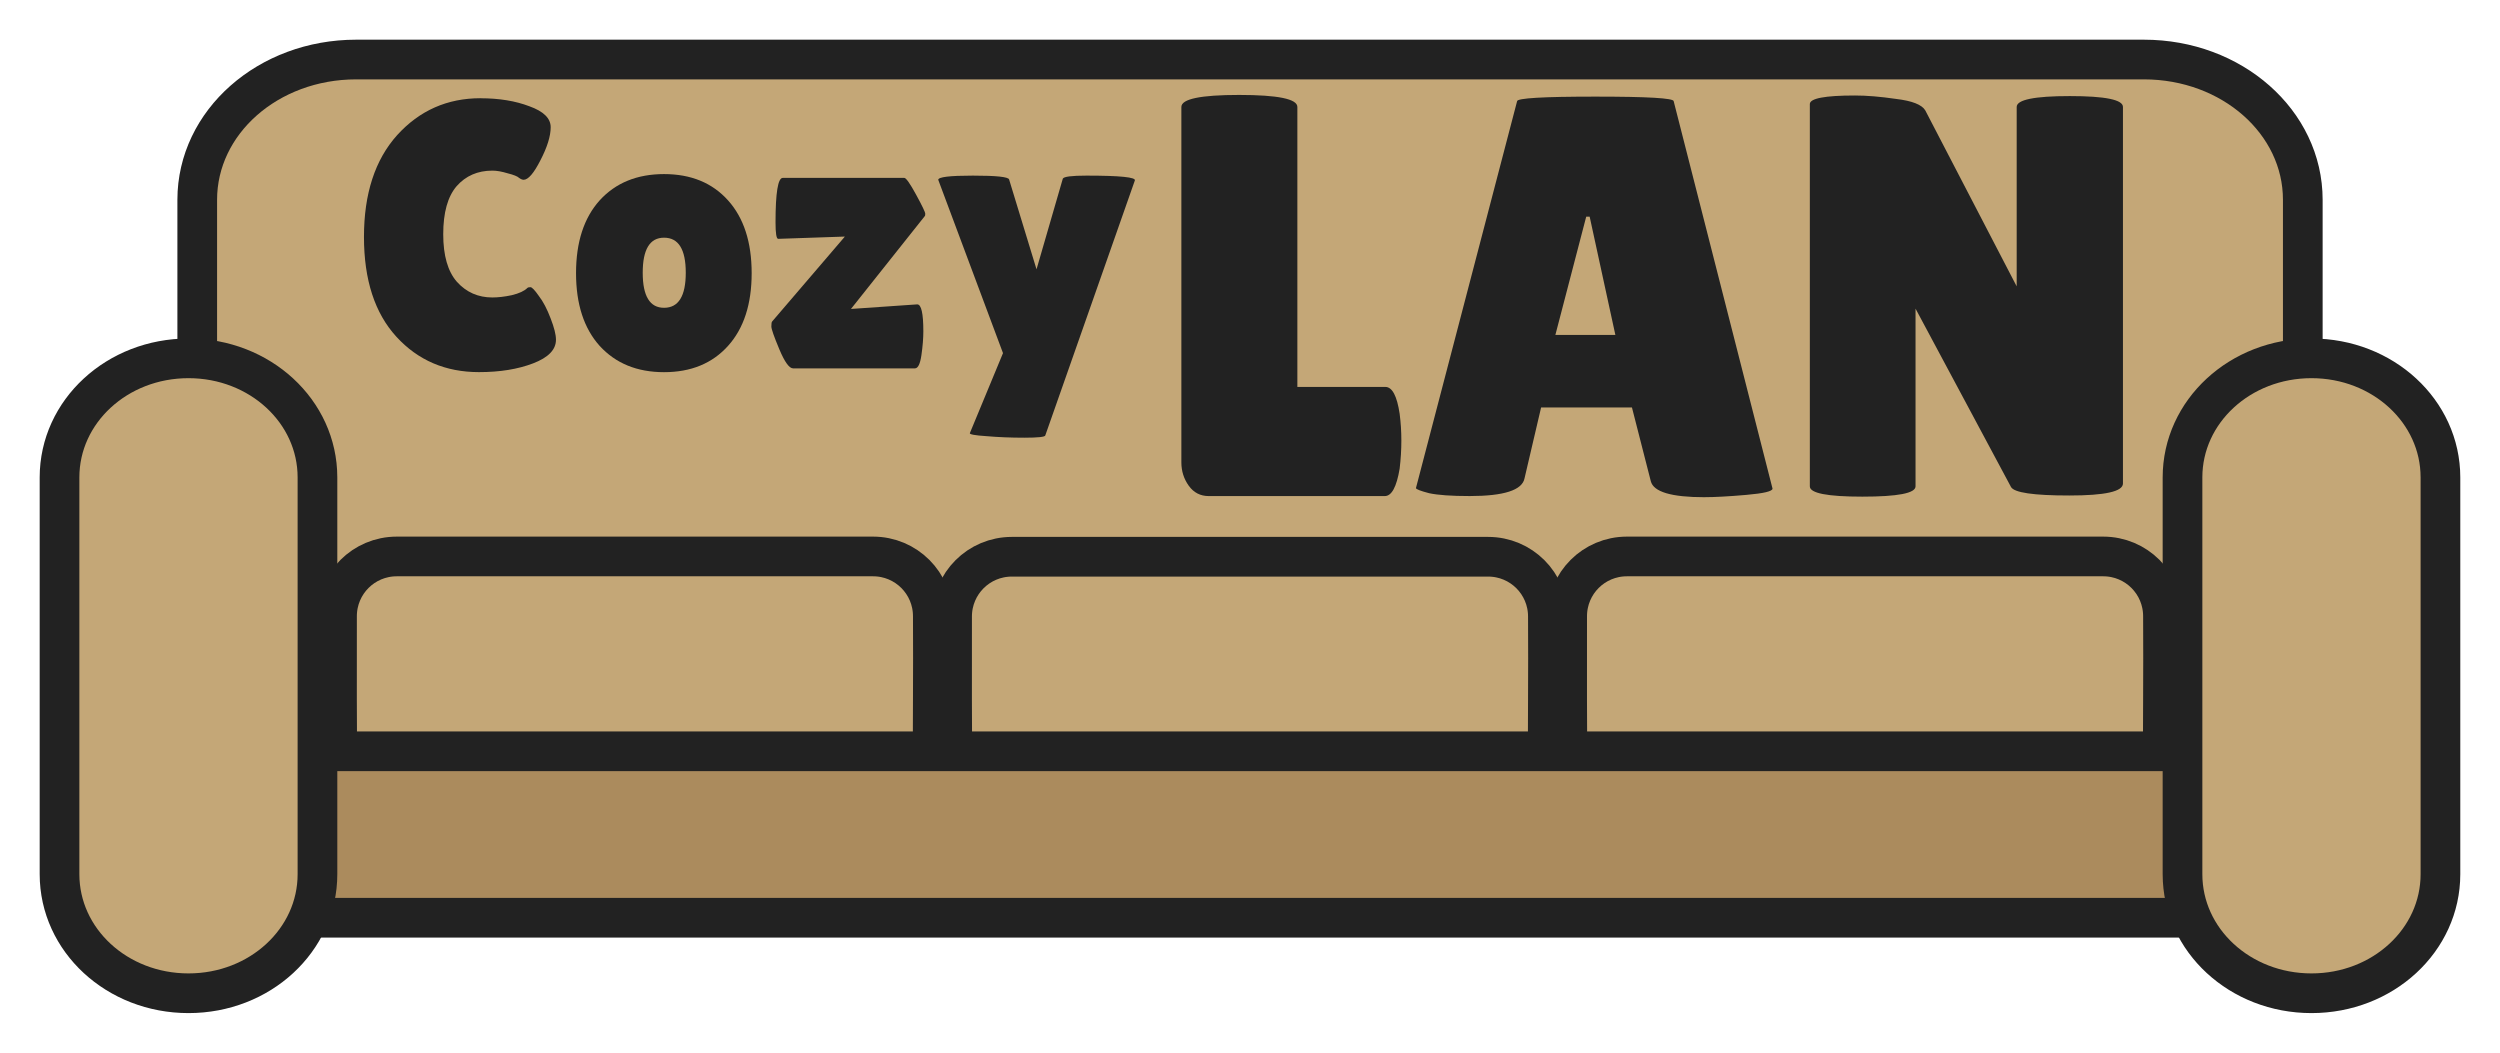 <svg width="630" height="265.3" version="1.1" viewBox="0 0 166.69 70.193" xmlns="http://www.w3.org/2000/svg">
  <g fill="#c4a777" stroke="#222" stroke-width="2.646">
    <path d="m23.746 3.968h119.2c5.87 0 10.595 4.172 10.595 9.353v39.752c-18.542-4e-6 -123.17-4e-6 -140.39 0v-39.752c0-5.182 4.726-9.353 10.595-9.353z" stroke-linecap="square" style="paint-order:stroke fill markers"/>
    <path d="m26.459 37.101h31.75c2.209 0 3.988 1.779 3.988 3.988 0.024 3.839-0.018 7.197-0.019 10.583h-39.688c-0.028-3.901-0.019-5.992-0.019-10.583 0-2.209 1.779-3.988 3.988-3.988z" style="paint-order:stroke fill markers"/>
    <path d="m67.469 37.12h31.75c2.209 0 3.988 1.779 3.988 3.988 0.024 3.839-0.018 7.197-0.019 10.583h-39.688c-0.028-3.901-0.019-5.992-0.019-10.583 0-2.209 1.779-3.988 3.988-3.988z" style="paint-order:stroke fill markers"/>
    <path d="m108.48 37.101h31.75c2.209 0 3.988 1.779 3.988 3.988 0.024 3.839-0.018 7.197-0.019 10.583h-39.688c-0.028-3.901-0.019-5.992-0.019-10.583 0-2.209 1.779-3.988 3.988-3.988z" style="paint-order:stroke fill markers"/>
  </g>
  <g stroke="#222">
    <rect x="12.972" y="50.092" width="140.74" height="11.098" fill="#ab8b5d" stroke-width="2.646" style="paint-order:stroke fill markers"/>
    <path d="m12.568 23.891c4.764 0 8.599 3.54 8.599 7.938v26.458c0 4.397-3.835 7.938-8.599 7.938s-8.599-3.54-8.599-7.938v-26.458c0-4.397 3.835-7.938 8.599-7.938z" fill="#c4a777" stroke-width="2.646" style="paint-order:stroke fill markers"/>
    <path d="m154.12 23.891c4.764 0 8.599 3.54 8.599 7.938v26.458c0 4.397-3.835 7.938-8.599 7.938-4.764 0-8.599-3.54-8.599-7.938v-26.458c0-4.397 3.835-7.938 8.599-7.938z" fill="#c4a777" stroke-width="2.646" style="paint-order:stroke fill markers"/>
  </g>
  <g fill="#222">
    <path d="m78.769 30.827v-23.698q0-0.8 3.848-0.8 3.886 0 3.886 0.8v18.669h5.867q0.686 0 0.953 1.791 0.114 0.876 0.114 1.791t-0.114 1.867q-0.305 1.829-0.991 1.829h-11.735q-0.838 0-1.333-0.686t-0.495-1.562z"/>
    <path d="m113.65 33.151q-3.315 0-3.581-1.067l-1.257-4.915h-6.058l-1.105 4.724q-0.229 1.181-3.658 1.181-1.829 0-2.705-0.191-0.876-0.229-0.876-0.343l6.744-25.794q0-0.305 5.22-0.305t5.22 0.305l6.591 25.832q0 0.267-1.753 0.419t-2.781 0.152zm-9.944-10.82h4l-1.714-7.887h-0.229z"/>
    <path d="m141.55 32.237q0 0.8-3.581 0.8t-3.886-0.572l-6.363-11.887v11.849q0 0.686-3.543 0.686-3.505 0-3.505-0.686v-25.489q0-0.572 3.01-0.572 1.181 0 2.743 0.229 1.6 0.191 1.943 0.762l6.096 11.735v-11.963q0-0.724 3.543-0.724t3.543 0.724z"/>
    <path d="m32.044 6.551q1.854 0 3.251 0.533 1.422 0.508 1.422 1.397t-0.686 2.21q-0.66 1.295-1.118 1.295-0.127 0-0.305-0.127-0.152-0.152-0.762-0.305-0.584-0.178-1.016-0.178-1.473 0-2.388 1.041-0.889 1.041-0.889 3.2 0 2.134 0.914 3.175 0.94 1.041 2.362 1.041 0.584 0 1.295-0.152 0.737-0.178 1.041-0.483 0.051-0.051 0.203-0.051t0.559 0.584q0.432 0.559 0.787 1.499 0.356 0.914 0.356 1.422 0 0.991-1.524 1.575t-3.607 0.584q-3.353 0-5.512-2.362t-2.159-6.655q0-4.318 2.21-6.782 2.235-2.464 5.563-2.464z"/>
    <path d="m39.983 23.061q-1.575-1.753-1.575-4.851t1.575-4.851q1.6-1.753 4.293-1.753t4.267 1.753 1.575 4.851-1.575 4.851-4.267 1.753-4.293-1.753zm4.293-7.214q-1.422 0-1.422 2.337t1.422 2.337q1.448 0 1.448-2.337t-1.448-2.337z"/>
    <path d="m51.887 15.924q-0.178 0-0.178-1.092 0-2.972 0.483-2.972h8.103q0.178 0 0.787 1.118t0.61 1.27q0 0.127-0.025 0.152l-4.928 6.198 4.42-0.305q0.406 0 0.406 1.803 0 0.686-0.127 1.575t-0.432 0.889h-8.128q-0.381 0-0.914-1.27t-0.533-1.524q0-0.279 0.051-0.33l4.851-5.664z"/>
    <path d="m62.558 11.987q0-0.279 2.311-0.279 2.337 0 2.413 0.254l1.829 5.994 1.753-6.045q0.102-0.203 1.575-0.203 3.378 0 3.226 0.33l-5.969 16.993q-0.025 0.152-1.397 0.152-1.346 0-2.515-0.102-1.168-0.076-1.118-0.203l2.21-5.334z"/>
  </g>
</svg>
